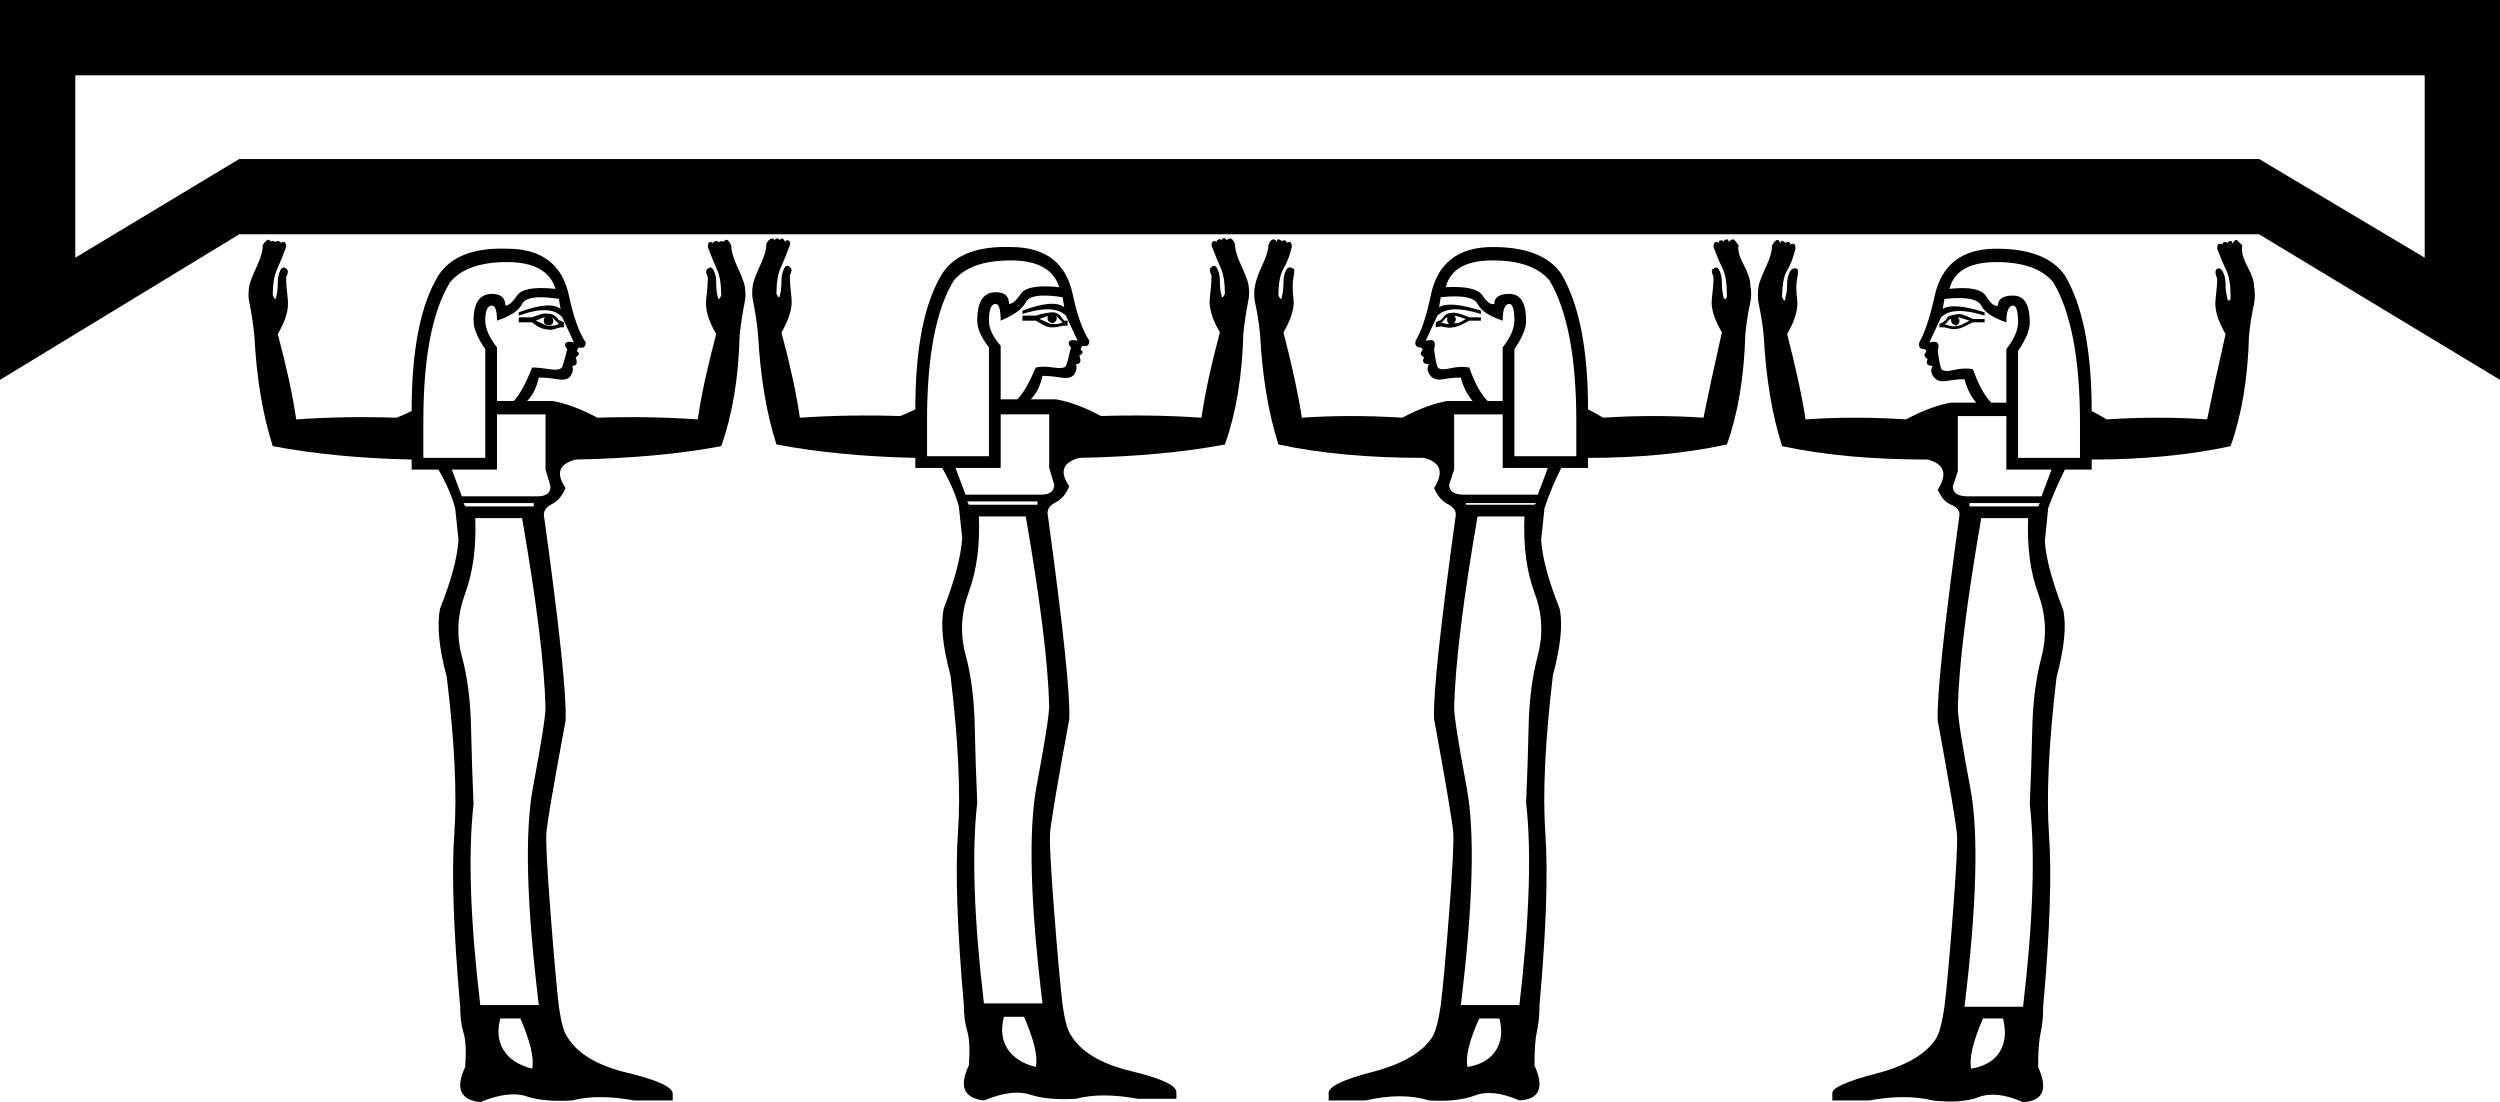 <?xml version="1.0" encoding="UTF-8" standalone="no"?>
<svg
   width="2277.439"
   height="1004"
   id="svg2237"
   sodipodi:version="0.32"
   inkscape:version="1.4.2 (f4327f4, 2025-05-13)"
   sodipodi:docname="1392A.svg"
   inkscape:output_extension="org.inkscape.output.svg.inkscape"
   sodipodi:modified="true"
   version="1.1"
   xmlns:inkscape="http://www.inkscape.org/namespaces/inkscape"
   xmlns:sodipodi="http://sodipodi.sourceforge.net/DTD/sodipodi-0.dtd"
   xmlns="http://www.w3.org/2000/svg"
   xmlns:svg="http://www.w3.org/2000/svg"
   xmlns:rdf="http://www.w3.org/1999/02/22-rdf-syntax-ns#"
   xmlns:cc="http://creativecommons.org/ns#"
   xmlns:dc="http://purl.org/dc/elements/1.1/">
  <defs
     id="defs2242" />
  <sodipodi:namedview
     inkscape:window-height="998"
     inkscape:window-width="1680"
     inkscape:pageshadow="2"
     inkscape:pageopacity="0.0"
     guidetolerance="10.0"
     gridtolerance="10.0"
     objecttolerance="10.0"
     borderopacity="1.0"
     bordercolor="#666666"
     pagecolor="#ffffff"
     id="base"
     inkscape:showpageshadow="2"
     inkscape:pagecheckerboard="0"
     inkscape:deskcolor="#d1d1d1"
     inkscape:zoom="0.136625"
     inkscape:cx="2675.2058"
     inkscape:cy="179.32296"
     inkscape:window-x="-8"
     inkscape:window-y="-8"
     inkscape:window-maximized="1"
     inkscape:current-layer="svg2237" />
  <path
     style="fill:#000000;stroke:none;stroke-width:86.806"
     d="m 1619.234,218.559 c -0.349,0 -0.715,0.127 -1.096,0.381 -1.524,1.016 -2.794,2.54 -3.811,4.572 0,5.081 -1.777,11.433 -5.334,19.055 -3.556,7.622 -5.843,13.466 -6.859,17.531 -1.016,6.098 -1.016,11.686 0,16.768 2.033,9.146 3.556,18.802 4.572,28.965 2.033,38.618 7.622,72.154 16.768,100.609 37.602,8.13 81.81,12.195 132.623,12.195 15.243,4.065 18.293,13.212 9.146,27.439 3.049,7.114 7.114,11.686 12.195,13.719 5.081,2.033 7.621,5.081 7.621,9.146 -14.228,103.659 -20.833,166.159 -19.816,187.5 11.179,60.976 17.017,95.782 17.529,104.42 0.509,8.638 -0.762,32.776 -3.811,72.41 -3.049,39.634 -5.589,67.58 -7.621,83.84 -2.032,14.228 -4.572,23.883 -7.621,28.965 -9.146,14.228 -27.44,24.898 -54.879,32.012 -27.439,7.114 -40.651,13.211 -39.635,18.293 v 6.098 h 33.537 c 22.358,-4.065 41.668,-4.065 57.928,0 17.276,2.033 31.249,1.016 41.92,-3.049 10.671,-4.065 24.136,-2.541 40.397,4.572 18.292,-1.016 22.865,-11.686 13.719,-32.012 0,-14.228 0.763,-24.644 2.287,-31.25 1.522,-6.606 2.287,-14.483 2.287,-23.629 6.099,-68.089 7.875,-120.173 5.334,-156.25 -2.54,-36.077 -0.252,-84.095 6.861,-144.055 7.114,-26.423 9.146,-46.747 6.098,-60.975 -10.162,-26.423 -15.753,-47.256 -16.77,-62.5 l 3.049,-30.488 c 4.065,-11.179 9.147,-22.865 15.244,-35.061 h 24.387 v -9.146 c 46.748,0 88.924,-4.065 126.525,-12.195 10.162,-28.455 15.751,-61.991 16.767,-100.609 1.016,-10.163 2.542,-19.819 4.574,-28.965 1.016,-5.081 1.016,-10.67 0,-16.768 0,-4.065 -2.033,-9.909 -6.098,-17.531 -4.061,-7.622 -5.589,-13.973 -4.572,-19.055 -2.032,-2.032 -3.558,-3.556 -4.574,-4.572 -1.016,-1.016 -2.54,4e-5 -4.572,3.049 0,-2.032 -0.763,-2.795 -2.287,-2.287 -1.522,0.508 -2.285,1.271 -2.285,2.287 0,-1.017 -0.763,-1.525 -2.287,-1.525 -1.523,0 -2.287,1.016 -2.287,3.049 0,-1.016 -0.761,-1.523 -2.285,-1.523 -1.523,0 -2.287,1.524 -2.287,4.572 3.05,8.13 5.844,14.737 8.385,19.818 2.541,5.081 3.811,13.21 3.811,24.389 0,2.033 -0.509,3.049 -1.525,3.049 -1.012,0 -1.523,-1.016 -1.523,-3.049 -1.012,-3.049 -1.523,-7.114 -1.523,-12.195 0,-4.065 -0.763,-7.621 -2.287,-10.67 -1.524,-3.049 -3.304,-4.065 -5.336,-3.049 -2.032,1.016 -2.032,4.065 0,9.146 0,4.065 -0.507,10.416 -1.523,19.055 -1.016,8.638 2.033,19.055 9.146,31.25 -7.114,31.504 -12.704,57.419 -16.77,77.744 -29.472,-2.033 -59.959,-2.033 -91.463,0 -5.081,-3.049 -9.653,-5.589 -13.719,-7.621 v 0 c 0,-54.878 -8.129,-96.038 -24.389,-123.477 -11.179,-16.26 -32.012,-24.391 -62.5,-24.391 -31.504,0 -50.305,14.735 -56.402,44.207 -4.065,18.293 -8.639,32.014 -13.721,41.16 -1.016,4.065 0.507,6.096 4.572,6.096 2.034,1.016 2.29,2.288 0.766,3.812 -1.524,1.524 -0.763,3.301 2.285,5.334 -2.033,4.065 -0.507,6.098 4.574,6.098 -2.031,3.049 -1.777,6.353 0.764,9.91 2.541,3.557 6.606,4.827 12.195,3.811 5.589,-1.017 10.924,-1.525 16.006,-1.525 2.033,8.13 5.589,15.244 10.67,21.342 h -22.865 c -12.195,2.033 -25.914,7.114 -41.158,15.244 -31.504,-2.033 -61.993,-2.033 -91.465,0 -3.049,-20.325 -8.637,-46.24 -16.768,-77.744 7.114,-12.195 10.163,-22.612 9.146,-31.25 -1.016,-8.638 -1.016,-14.99 0,-19.055 1.016,-5.081 1.016,-8.13 0,-9.146 -3.049,-1.016 -5.335,4e-5 -6.859,3.049 -1.523,3.049 -2.287,6.605 -2.287,10.67 0,5.081 -0.507,9.147 -1.523,12.195 0,2.033 -0.252,3.049 -0.764,3.049 -0.508,0 -1.271,-1.016 -2.287,-3.049 0,-11.179 1.524,-19.307 4.572,-24.389 3.049,-5.081 5.589,-11.688 7.621,-19.818 0,-3.049 -0.761,-4.572 -2.285,-4.572 -1.523,0 -2.287,0.507 -2.287,1.523 0,-2.032 -0.763,-3.049 -2.287,-3.049 -1.523,0 -2.285,0.509 -2.285,1.525 0,-1.016 -0.763,-1.779 -2.287,-2.287 -1.522,-0.508 -2.287,0.255 -2.287,2.287 -0.762,-2.287 -1.667,-3.43 -2.715,-3.43 z m 199.363,20.197 c 24.39,0 41.667,6.098 51.83,18.293 16.26,27.439 24.389,70.122 24.389,128.049 v 32.012 h -56.402 v -97.561 c 7.113,-10.163 10.672,-18.8 10.672,-25.914 0,-16.26 -5.082,-24.391 -15.244,-24.391 -9.147,0 -13.721,3.049 -13.721,9.146 -3.049,1.016 -6.605,-1.779 -10.67,-8.385 -4.065,-6.605 -15.245,-8.892 -33.537,-6.859 4.065,-16.26 18.293,-24.391 42.684,-24.391 z m -34.299,32.775 c 11.433,0 18.294,2.286 20.58,6.859 3.049,6.098 10.67,11.179 22.865,15.244 0,-10.163 2.033,-15.244 6.098,-15.244 3.049,0 4.572,5.082 4.572,15.244 0,7.114 -3.556,15.242 -10.67,24.389 v 48.781 h -13.721 c -6.098,-6.098 -11.686,-16.261 -16.767,-30.488 -5.081,-1.016 -10.925,-0.761 -17.531,0.764 -6.606,1.524 -10.415,1.015 -11.432,-1.525 -1.016,-2.541 -2.032,-7.876 -3.049,-16.006 1.016,-3.049 1.016,-5.335 0,-6.859 -1.016,-1.524 -3.558,-1.778 -7.623,-0.762 l 10.672,-22.867 c 7.114,-7.114 20.326,-7.621 39.635,-1.523 v -3.049 c -19.309,-6.098 -32.014,-7.114 -38.111,-3.049 l 1.525,-9.146 c 4.827,-0.508 9.146,-0.762 12.957,-0.762 z m 0.668,14.605 c -1.334,-0.05 -2.786,0.108 -4.481,0.531 -2.958,0.739 -6.017,0.952 -6.859,3.154 -0.773,2.013 -2.794,2.796 -3.811,3.812 l -3.049,1.523 v 3.049 h 4.574 c 0,0 1.017,0.254 3.049,0.762 2.032,0.508 4.603,1.194 7.621,0.764 7.118,-1.016 8.13,-3.049 15.244,-6.098 h 10.67 v -3.049 h -10.67 c -5.335,-2.287 -8.287,-4.3 -12.289,-4.449 z m -1.43,2.924 c 1.016,0 4.573,1.016 10.67,3.049 -9.181,4.932 -13.216,7.151 -22.865,3.049 1.006,-0.146 2.032,-0.763 3.049,-2.287 1.016,-1.524 2.032,-2.285 3.049,-2.285 v 1.523 c 0,2.033 1.524,3.558 4.572,4.574 2.032,-1.016 3.049,-2.542 3.049,-4.574 0,-1.016 -0.507,-2.033 -1.523,-3.049 z m 0,89.939 h 44.207 v 48.781 h 41.158 l -9.146,24.389 h -67.072 c -9.147,0 -13.721,-3.049 -13.721,-9.146 l 4.574,-13.719 z m 10.67,79.268 h 64.025 l -1.525,3.049 h -62.5 z m 10.672,13.721 h 42.682 c -1.016,26.423 2.032,49.289 9.146,68.598 7.114,19.309 8.13,38.617 3.049,57.926 -5.082,19.309 -7.873,40.905 -8.385,64.787 -0.508,23.882 -1.269,47.002 -2.285,69.359 5.082,44.715 3.049,106.199 -6.098,184.451 h -53.353 c 11.179,-92.48 12.956,-158.789 5.334,-198.932 -7.622,-40.142 -11.432,-64.787 -11.432,-73.934 1.016,-38.618 8.13,-96.036 21.342,-172.256 z m 1.523,455.793 h 18.293 c 3.05,12.195 2.033,22.356 -3.049,30.486 -5.081,8.13 -13.719,13.212 -25.914,15.244 v 0 c -2.033,-9.146 1.526,-24.389 10.672,-45.73 z"
     id="path4" />
  <path
     style="fill:#000000;stroke:none;stroke-width:86.806"
     d="m 244.494,218.434 c -0.427,0.02 -0.877,0.188 -1.354,0.506 -1.524,1.016 -2.794,2.54 -3.811,4.572 0,5.081 -1.779,11.433 -5.336,19.055 -3.557,7.622 -5.843,13.466 -6.859,17.531 -1.016,6.098 -1.016,11.179 0,15.244 2.033,10.163 3.556,20.326 4.572,30.488 2.033,38.618 7.623,72.154 16.77,100.609 37.602,7.114 79.775,11.179 126.523,12.195 v 9.146 h 24.391 c 7.114,12.195 12.195,23.882 15.244,35.061 l 3.049,28.963 c -1.016,16.26 -6.607,37.094 -16.77,62.5 -3.049,15.244 -1.016,36.077 6.098,62.5 7.114,58.943 9.4,106.454 6.859,142.531 -2.541,36.077 -0.762,88.668 5.336,157.773 0,9.146 1.016,17.023 3.049,23.629 2.033,6.606 2.542,17.022 1.525,31.25 -9.146,19.309 -4.574,29.979 13.719,32.012 17.276,-7.114 31.249,-8.893 41.92,-5.336 10.671,3.559 24.645,4.827 41.922,3.811 15.244,-4.065 34.045,-4.065 56.402,0 h 35.061 v -6.096 c 0,-6.098 -13.719,-12.451 -41.158,-19.057 -27.439,-6.606 -45.733,-17.53 -54.879,-32.773 -3.049,-4.065 -5.589,-13.212 -7.621,-27.439 -2.033,-17.276 -4.574,-45.731 -7.623,-85.365 -3.049,-39.634 -4.318,-63.77 -3.811,-72.408 0.508,-8.638 6.352,-42.937 17.531,-102.896 1.016,-22.358 -5.589,-84.858 -19.816,-187.5 0,-4.065 2.54,-7.368 7.621,-9.908 5.081,-2.541 9.147,-7.369 12.195,-14.482 -9.146,-13.211 -6.097,-21.849 9.146,-25.914 50.813,-1.016 95.019,-5.081 132.621,-12.195 10.163,-28.455 15.753,-61.991 16.77,-100.609 1.016,-10.163 2.54,-20.326 4.572,-30.488 1.016,-4.065 1.016,-9.147 0,-15.244 -1.016,-4.065 -3.303,-9.909 -6.859,-17.531 -3.557,-7.622 -5.336,-13.973 -5.336,-19.055 -1.016,-2.032 -2.033,-3.556 -3.049,-4.572 -1.016,-1.016 -2.54,-0.509 -4.572,1.523 0,-1.016 -0.509,-1.27 -1.525,-0.762 -1.016,0.508 -2.033,0.762 -3.049,0.762 0,-1.016 -0.761,-1.27 -2.285,-0.762 -1.524,0.508 -2.287,1.271 -2.287,2.287 0,-1.017 -0.763,-1.525 -2.287,-1.525 -1.524,0 -2.287,1.526 -2.287,4.574 3.049,8.13 5.844,14.989 8.385,20.578 2.541,5.589 3.811,13.466 3.811,23.629 -1.016,2.033 -1.777,3.049 -2.285,3.049 -0.508,0 -0.764,-0.509 -0.764,-1.525 -1.017,-3.049 -1.523,-7.621 -1.523,-13.719 0,-4.065 -0.763,-7.621 -2.287,-10.67 -1.524,-3.049 -3.303,-3.558 -5.336,-1.525 -2.033,1.016 -2.033,3.558 0,7.623 0,5.081 -0.507,11.94 -1.523,20.578 -1.016,8.638 2.033,19.055 9.146,31.25 -8.13,30.488 -13.721,56.403 -16.77,77.744 -29.472,-2.032 -59.959,-2.542 -91.463,-1.525 -15.244,-8.13 -28.963,-13.21 -41.158,-15.242 h -22.865 c 5.081,-5.081 8.637,-12.195 10.67,-21.342 5.081,0 10.67,0.507 16.768,1.523 6.098,1.016 10.163,-5e-5 12.195,-3.049 2.032,-3.049 2.542,-6.098 1.525,-9.146 4.065,0 5.081,-2.54 3.049,-7.621 3.049,-2.033 3.812,-3.558 2.287,-4.574 -1.524,-1.016 -1.271,-2.54 0.762,-4.572 4.065,1.016 6.098,-0.507 6.098,-4.572 -6.098,-9.146 -11.179,-23.375 -15.244,-42.684 -6.098,-28.455 -24.898,-42.684 -56.402,-42.684 -30.488,-1.016 -51.321,7.114 -62.5,24.391 C 383.13,277.374 375,318.533 375,374.428 c -4.065,2.033 -8.637,4.063 -13.719,6.096 -31.504,-1.016 -61.993,-0.507 -91.465,1.525 -3.049,-21.341 -8.637,-47.256 -16.768,-77.744 7.114,-12.195 10.163,-22.612 9.146,-31.25 -1.017,-8.638 -1.525,-15.497 -1.525,-20.578 2.033,-4.065 2.033,-6.607 0,-7.623 -2.033,-2.033 -3.81,-1.523 -5.334,1.525 -1.524,3.049 -2.287,6.605 -2.287,10.67 0,6.098 -0.509,10.67 -1.525,13.719 0,1.017 -0.254,1.525 -0.762,1.525 -0.508,0 -1.269,-1.016 -2.285,-3.049 0,-10.163 1.27,-18.04 3.811,-23.629 2.541,-5.589 5.334,-12.448 8.383,-20.578 0,-3.049 -0.761,-4.574 -2.285,-4.574 -1.524,0 -2.287,0.509 -2.287,1.525 0,-1.016 -0.763,-1.779 -2.287,-2.287 -1.524,-0.508 -2.287,-0.255 -2.287,0.762 0,0 -0.761,-0.254 -2.285,-0.762 -1.524,-0.508 -2.287,-0.255 -2.287,0.762 -0.699,-1.397 -1.518,-2.073 -2.457,-2.029 z m 217.396,20.322 c 24.39,0 39.126,8.13 44.207,24.391 -19.309,-2.033 -30.996,9e-5 -35.061,6.098 -4.065,6.098 -7.623,9.146 -10.672,9.146 0,-7.114 -4.065,-10.672 -12.195,-10.672 -11.179,0 -16.768,8.13 -16.768,24.391 0,7.114 3.556,15.751 10.67,25.914 v 99.086 h -56.402 v -33.537 c 0,-57.927 8.13,-100.101 24.391,-126.523 10.163,-12.195 27.44,-18.293 51.83,-18.293 z m 28.963,32.037 c 4.954,-0.143 11.052,0.357 18.293,1.5 l 1.523,9.146 c -6.098,-5.081 -18.8,-4.065 -38.109,3.049 v 3.049 c 19.309,-7.114 32.521,-6.607 39.635,1.523 l 10.67,22.867 c -4.065,-1.016 -6.605,-0.763 -7.621,0.762 -1.016,1.524 -0.509,3.301 1.523,5.334 -2.033,8.13 -3.556,13.467 -4.572,16.008 -1.016,2.541 -4.828,3.301 -11.434,2.285 -6.606,-1.017 -11.941,-1.523 -16.006,-1.523 -6.098,15.244 -11.686,25.407 -16.768,30.488 H 452.744 V 316.5 c -7.114,-9.146 -10.672,-17.277 -10.672,-24.391 0,-9.146 2.033,-13.719 6.098,-13.719 3.049,10e-6 4.574,4.572 4.574,13.719 12.195,-4.065 19.817,-9.147 22.865,-15.244 1.905,-3.811 6.987,-5.834 15.244,-6.072 z m 5.764,14.838 c -4.335,0.19 -7.288,1.905 -11.861,3.43 h -12.195 v 4.574 h 12.195 c 3.724,3.049 7.958,6.268 14.736,6.607 4.072,0.79 7.136,-1.316 11.178,-2.035 h 3.049 v -4.572 l -3.049,-1.525 c -1.016,-10e-6 -2.033,-0.763 -3.049,-2.287 -1.016,-1.524 -2.936,-3.235 -6.098,-3.811 -1.864,-0.339 -3.461,-0.444 -4.906,-0.381 z m -0.672,3.387 c 0.515,-0.007 0.479,0.411 -0.518,1.568 0,2.033 -0.512,5.591 4.232,5.59 2.97,0.503 6.059,-2.1 3.389,-7.115 1.016,1.016 2.033,2.033 3.049,3.049 1.016,1.016 2.033,2.033 3.049,3.049 -2.033,1.017 -4.065,1.525 -6.098,1.525 h -4.572 c -3.049,-1.016 -5.38,-2.542 -10.461,-4.574 1.694,-0.282 6.613,-3.073 7.93,-3.092 z m -43.201,88.459 h 44.207 v 50.305 l 4.572,15.242 c 0,6.098 -4.063,9.146 -12.193,9.146 h -68.598 l -9.146,-24.389 h 41.158 z m -30.488,80.791 h 64.025 v 3.049 h -62.5 z m 10.672,13.721 h 42.682 c 13.211,76.219 20.326,133.638 21.342,172.256 0,8.13 -3.812,32.52 -11.434,73.17 -7.622,40.65 -5.843,106.708 5.336,198.172 H 437.5 c -9.146,-77.236 -11.179,-138.212 -6.098,-182.928 -1.016,-22.358 -1.779,-45.731 -2.287,-70.121 -0.508,-24.39 -3.301,-45.986 -8.383,-64.787 -5.081,-18.801 -4.065,-37.855 3.049,-57.164 7.114,-19.309 10.163,-42.175 9.146,-68.598 z m 22.865,455.793 h 18.293 c 9.146,21.341 12.702,36.584 10.67,45.73 -12.195,-3.049 -20.833,-8.637 -25.914,-16.768 -5.081,-8.13 -6.098,-17.784 -3.049,-28.963 z"
     id="path3" />
  <path
     style="fill:#000000;stroke:none;stroke-width:86.806"
     d="m 1160.129,218.025 c -0.268,0.006 -0.544,0.057 -0.83,0.152 -1.524,0.508 -2.796,2.285 -3.812,5.334 0,4.065 -1.778,9.909 -5.334,17.531 -3.557,7.622 -5.843,13.973 -6.859,19.055 -1.016,5.081 -1.016,10.163 0,15.244 2.032,9.146 3.556,18.8 4.572,28.963 2.033,38.618 7.623,72.154 16.77,100.609 37.602,8.13 81.808,12.195 132.621,12.195 15.244,4.065 18.293,13.212 9.146,27.439 3.049,7.114 7.113,11.941 12.195,14.482 5.081,2.541 7.623,5.843 7.623,9.908 -14.228,102.642 -20.835,164.633 -19.818,185.975 11.179,60.976 17.019,95.784 17.531,104.422 0.509,8.638 -0.762,32.774 -3.811,72.408 -3.05,39.634 -5.591,67.582 -7.623,83.842 -2.032,14.228 -4.572,23.881 -7.621,28.963 -9.146,14.228 -27.44,24.898 -54.879,32.012 -27.439,7.114 -40.649,13.721 -39.633,19.818 v 6.098 h 33.535 c 22.358,-5.082 41.668,-5.082 57.928,0 17.276,1.016 31.249,-0.509 41.92,-4.574 10.671,-4.065 24.136,-2.539 40.397,4.574 18.292,-1.016 22.867,-11.688 13.721,-32.014 0,-14.228 0.761,-24.644 2.285,-31.25 1.522,-6.606 2.287,-14.481 2.287,-23.627 6.1,-68.089 7.877,-120.173 5.336,-156.25 -2.541,-36.077 -0.254,-84.095 6.859,-144.055 7.114,-26.423 9.146,-46.749 6.098,-60.977 -10.162,-25.406 -15.753,-46.24 -16.77,-62.5 l 3.049,-28.963 c 4.065,-12.195 9.147,-24.391 15.244,-36.586 h 24.389 v -9.146 c 46.748,-10e-6 88.922,-4.065 126.523,-12.195 10.162,-28.455 15.751,-61.991 16.767,-100.609 1.016,-10.163 2.542,-19.817 4.574,-28.963 1.016,-5.081 1.016,-10.163 0,-15.244 0,-5.081 -2.033,-11.433 -6.098,-19.055 -4.061,-7.622 -5.589,-13.466 -4.572,-17.531 -2.032,-3.049 -3.558,-4.826 -4.574,-5.334 -1.016,-0.508 -2.54,0.253 -4.572,2.285 0,-2.032 -0.763,-2.793 -2.287,-2.285 -1.522,0.508 -2.285,1.269 -2.285,2.285 0,-1.017 -0.763,-1.523 -2.287,-1.523 -1.522,0 -2.287,1.016 -2.287,3.049 0,-1.017 -0.761,-1.525 -2.285,-1.525 -1.523,0 -2.287,1.526 -2.287,4.574 3.049,8.13 5.844,14.735 8.385,19.816 2.541,5.081 3.811,13.212 3.811,24.391 0,2.033 -0.507,3.049 -1.523,3.049 -1.012,0 -1.525,-0.509 -1.525,-1.525 -1.012,-4.065 -1.523,-8.637 -1.523,-13.719 0,-4.065 -0.763,-7.621 -2.287,-10.67 -1.524,-3.049 -3.304,-3.558 -5.336,-1.525 -2.032,0 -2.032,2.542 0,7.623 0,5.081 -0.507,11.686 -1.523,19.816 -1.016,8.13 2.033,18.293 9.146,30.488 -7.114,31.504 -12.703,57.417 -16.768,77.742 -29.472,-2.033 -59.961,-2.033 -91.465,0 -5.082,-3.049 -9.654,-5.589 -13.719,-7.621 v 0 c 0,-54.878 -8.129,-96.036 -24.389,-123.475 -11.179,-16.26 -32.012,-24.391 -62.5,-24.391 -31.504,0 -50.305,14.735 -56.402,44.207 -4.065,19.309 -8.639,33.028 -13.721,41.158 -1.016,4.065 0.509,6.098 4.574,6.098 2.034,1.016 2.288,2.286 0.764,3.811 -1.524,1.524 -0.763,3.303 2.285,5.336 -2.033,4.065 -0.507,6.098 4.574,6.098 -2.031,3.049 -1.777,6.351 0.764,9.908 2.541,3.557 6.606,4.827 12.195,3.811 5.59,-1.017 10.924,-1.523 16.006,-1.523 2.033,8.13 5.588,15.244 10.67,21.342 h -22.865 c -12.195,2.033 -25.914,7.112 -41.158,15.242 -31.504,-2.033 -61.993,-2.033 -91.465,0 -3.049,-20.325 -8.637,-46.238 -16.768,-77.742 7.114,-12.195 10.163,-22.358 9.146,-30.488 -1.016,-8.13 -1.016,-14.735 0,-19.816 1.016,-5.081 1.016,-7.623 0,-7.623 -3.049,-2.033 -5.335,-1.523 -6.859,1.525 -1.523,3.049 -2.287,6.605 -2.287,10.67 0,5.081 -0.509,9.654 -1.525,13.719 0,1.017 -0.251,1.525 -0.764,1.525 -0.508,0 -1.269,-1.016 -2.285,-3.049 0,-11.179 1.524,-19.309 4.572,-24.391 3.05,-5.081 5.591,-11.686 7.623,-19.816 0,-3.049 -0.763,-4.574 -2.287,-4.574 -1.522,0 -2.287,0.509 -2.287,1.525 0,-2.033 -0.761,-3.049 -2.285,-3.049 -1.523,0 -2.287,0.507 -2.287,1.523 0,-1.016 -0.763,-1.777 -2.287,-2.285 -1.523,-0.508 -2.285,0.253 -2.285,2.285 -0.826,-1.651 -1.819,-2.463 -2.981,-2.438 z m 199.627,19.207 c 24.39,0 41.667,6.096 51.83,18.291 16.26,27.439 24.391,70.122 24.391,128.049 v 32.014 h -56.404 v -97.562 c 7.113,-10.163 10.672,-18.8 10.672,-25.914 0,-16.26 -5.082,-24.391 -15.244,-24.391 -9.146,0 -13.719,3.049 -13.719,9.146 -3.049,1.016 -6.607,-1.524 -10.672,-7.621 -4.065,-6.098 -15.245,-8.639 -33.537,-7.623 4.065,-16.26 18.293,-24.389 42.684,-24.389 z m -34.299,32.773 c 11.433,0 18.294,2.286 20.58,6.859 3.049,6.098 10.67,11.179 22.865,15.244 v 0 c 0,-10.163 2.031,-15.244 6.096,-15.244 3.049,0 4.574,5.082 4.574,15.244 0,7.114 -3.558,15.244 -10.672,24.391 v 48.781 h -13.719 c -6.098,-6.098 -11.688,-16.261 -16.77,-30.488 -5.081,-1.016 -10.923,-0.763 -17.529,0.762 -6.606,1.524 -10.417,1.017 -11.434,-1.523 -1.016,-2.541 -2.033,-7.878 -3.049,-16.008 1.016,-3.049 1.016,-5.335 0,-6.859 -1.016,-1.524 -3.556,-1.778 -7.621,-0.762 l 10.67,-22.865 c 7.114,-7.114 20.326,-7.623 39.635,-1.525 v -3.049 c -19.309,-6.098 -32.012,-7.114 -38.109,-3.049 l 1.523,-9.146 c 4.827,-0.508 9.146,-0.762 12.957,-0.762 z m -2.215,14.891 c -0.556,0.04 -1.088,0.121 -1.596,0.248 -3.049,0 -5.335,1.883 -6.859,3.916 -1.524,2.033 -2.796,3.049 -3.812,3.049 l -3.047,1.525 v 4.572 l 4.572,-0.867 c 2.179,0.177 6.833,1.917 10.67,0.867 3.049,0 8.13,-2.033 15.244,-6.098 h 10.67 v -3.049 h -10.67 c -6.225,-2.668 -11.281,-4.442 -15.172,-4.164 z m 1.453,2.641 c 1.016,0 4.573,1.016 10.67,3.049 -5.082,3.049 -6.434,3.895 -10.16,3.895 -0.233,0 -0.599,0.035 -1.051,0.09 1.377,-0.984 2.064,-2.312 2.064,-3.984 0,-1.016 -0.507,-2.033 -1.524,-3.049 z m -6.098,1.523 c -0.612,1.819 -0.601,5.073 1.834,5.982 -0.667,0.069 -1.303,0.115 -1.834,0.115 -1.016,0 -3.049,-0.507 -6.098,-1.523 1.016,0 2.032,-0.763 3.049,-2.287 1.016,-1.524 2.032,-2.287 3.049,-2.287 z m 6.098,88.416 h 44.207 v 48.779 h 41.158 l -9.146,24.391 h -67.072 c -9.146,0 -13.721,-3.049 -13.721,-9.146 l 4.574,-13.719 z m 10.67,80.791 h 64.025 l -1.525,1.525 h -62.5 z m 10.672,12.195 h 42.682 c -1.016,27.439 2.033,50.559 9.146,69.359 7.114,18.801 8.13,37.857 3.049,57.166 -5.081,19.309 -7.871,40.903 -8.383,64.785 -0.508,23.882 -1.271,47.004 -2.287,69.361 5.081,44.715 3.048,106.199 -6.098,184.451 h -53.353 c 11.179,-91.463 12.958,-157.521 5.336,-198.172 -7.622,-40.65 -11.434,-65.04 -11.434,-73.17 1.016,-39.634 8.13,-97.562 21.342,-173.781 z m 1.523,457.318 h 18.293 c 3.049,11.179 2.033,20.833 -3.049,28.963 -5.081,8.13 -13.719,13.212 -25.914,15.244 -2.033,-9.146 1.523,-23.882 10.67,-44.207 z"
     id="path2" />
  <path
     style="fill:#000000;stroke:none;stroke-width:86.806"
     d="m 698.17,221.988 c 0,5.081 -1.777,11.433 -5.334,19.055 -3.557,7.622 -5.843,13.464 -6.859,17.529 -1.016,6.098 -1.016,11.179 0,15.244 2.033,10.163 3.556,20.326 4.572,30.488 2.033,38.618 7.621,72.154 16.768,100.609 37.602,7.114 79.777,11.179 126.525,12.195 v 9.146 h 24.391 c 7.114,12.195 12.195,23.882 15.244,35.061 l 3.047,28.965 c -1.016,16.26 -6.605,37.601 -16.768,64.023 -3.049,14.228 -1.016,34.552 6.098,60.975 7.111,58.943 9.4,106.454 6.859,142.531 -2.541,36.077 -0.761,88.668 5.336,157.773 0,9.146 1.017,17.023 3.049,23.629 2.036,6.606 2.54,17.022 1.523,31.25 -9.146,19.309 -4.574,29.98 13.719,32.012 17.276,-7.114 31.251,-8.89 41.922,-5.334 10.671,3.559 24.644,4.827 41.92,3.811 15.244,-4.065 34.045,-4.065 56.402,0 h 35.062 v -6.098 c 0,-6.098 -13.721,-12.449 -41.16,-19.055 -27.439,-6.606 -45.731,-17.531 -54.877,-32.775 -3.049,-4.065 -5.591,-13.21 -7.623,-27.438 -2.032,-17.276 -4.572,-45.478 -7.621,-84.604 -3.047,-39.126 -4.323,-63.008 -3.811,-71.646 0.508,-8.638 6.35,-43.446 17.529,-104.422 1.016,-21.341 -5.589,-83.841 -19.816,-187.5 0,-4.065 2.539,-7.367 7.621,-9.908 5.081,-2.541 9.147,-7.369 12.195,-14.482 -9.146,-13.211 -6.097,-21.849 9.146,-25.914 50.813,-1.016 95.021,-5.082 132.623,-12.195 10.162,-28.455 15.751,-61.991 16.768,-100.609 1.016,-10.163 2.54,-20.326 4.572,-30.488 1.016,-4.065 1.016,-9.147 0,-15.244 -1.016,-4.065 -3.302,-9.907 -6.859,-17.529 -3.556,-7.622 -5.334,-13.973 -5.334,-19.055 -1.798,-3.596 -3.792,-6.878 -7.621,-3.049 -0.8,-2.876 -4.189,-2.363 -4.574,0 -1.201,-2.156 -4.572,-0.602 -4.572,1.523 -1.029,-1.269 -4.744,-1.791 -4.572,3.049 3.049,8.13 5.842,14.991 8.383,20.58 2.541,5.589 3.811,13.464 3.811,23.627 -1.016,2.033 -1.775,3.049 -2.287,3.049 -0.512,0 -0.764,-0.507 -0.764,-1.523 -1.012,-3.049 -1.523,-7.623 -1.523,-13.721 0,-4.065 -0.763,-7.621 -2.287,-10.67 -1.524,-3.049 -3.302,-3.556 -5.334,-1.523 -2.032,1.016 -2.032,3.556 0,7.621 0,5.081 -0.509,11.942 -1.525,20.58 -1.016,8.638 2.033,19.055 9.146,31.25 -8.13,30.488 -13.719,56.401 -16.768,77.742 -29.472,-2.032 -59.961,-2.54 -91.465,-1.523 -15.244,-8.13 -28.963,-13.212 -41.158,-15.244 h -22.865 c 5.081,-5.081 8.638,-12.196 10.67,-21.342 5.081,0 10.672,0.509 16.77,1.525 6.098,1.016 10.163,-3e-5 12.195,-3.049 2.036,-3.049 2.54,-6.098 1.523,-9.146 4.065,0 5.081,-2.542 3.049,-7.623 3.05,-2.033 3.811,-3.556 2.287,-4.572 -1.523,-1.016 -1.268,-2.54 0.764,-4.572 4.065,1.016 6.098,-0.509 6.098,-4.574 -6.098,-9.146 -11.179,-23.375 -15.244,-42.684 -6.098,-28.455 -24.898,-42.682 -56.402,-42.682 -30.488,-1.016 -51.321,7.114 -62.5,24.391 -16.26,26.423 -24.391,67.58 -24.391,123.475 -4.065,2.033 -8.639,4.065 -13.721,6.098 -31.504,-1.016 -61.991,-0.507 -91.463,1.525 -3.049,-21.341 -8.637,-47.256 -16.768,-77.744 7.114,-12.195 10.163,-22.612 9.146,-31.25 -1.017,-8.638 -1.525,-15.499 -1.525,-20.58 2.033,-4.065 2.033,-6.605 0,-7.621 -2.033,-2.033 -3.81,-1.525 -5.334,1.523 -1.524,3.049 -2.287,6.607 -2.287,10.672 0,6.098 -0.509,10.67 -1.525,13.719 0,1.017 -0.254,1.523 -0.762,1.523 -0.508,0 -1.271,-1.016 -2.287,-3.049 0,-10.163 1.272,-18.038 3.812,-23.627 2.541,-5.589 5.334,-12.45 8.383,-20.58 1.496,-5.145 -3.242,-5.93 -4.572,-3.049 -0.162,-2.934 -3.484,-4.629 -4.574,-1.523 -1.131,-2.761 -3.976,-2.051 -4.572,0 -1.519,-3.038 -5.072,-2.054 -7.623,3.049 z m 222.562,15.244 c 24.39,0 39.126,8.128 44.207,24.389 -19.309,-2.033 -30.995,9e-5 -35.061,6.098 -4.065,6.098 -7.623,9.146 -10.672,9.146 0,-7.114 -4.065,-10.67 -12.195,-10.67 -11.179,0 -16.768,8.638 -16.768,25.914 0,7.114 3.556,15.244 10.67,24.391 v 99.086 h -56.402 v -32.014 c 0,-58.943 8.13,-101.626 24.391,-128.049 10.163,-12.195 27.44,-18.291 51.83,-18.291 z m 28.963,32.035 c 4.954,-0.143 11.052,0.357 18.293,1.5 l 1.523,9.146 c -6.097,-5.081 -18.8,-4.065 -38.109,3.049 v 3.049 c 19.309,-6.098 32.521,-5.588 39.635,1.525 l 10.67,22.865 c -4.064,-1.016 -6.605,-0.763 -7.621,0.762 -1.016,1.524 -0.509,3.303 1.523,5.336 -2.032,9.146 -3.556,14.735 -4.572,16.768 -1.016,2.032 -4.828,2.542 -11.434,1.525 -6.606,-1.016 -11.941,-1.016 -16.006,0 -6.098,14.228 -11.687,23.882 -16.768,28.963 h -15.244 v -48.779 c -7.114,-8.13 -10.67,-15.753 -10.67,-22.867 0,-10.163 2.031,-15.244 6.096,-15.244 3.049,0 4.574,5.082 4.574,15.244 12.195,-5.081 19.817,-10.67 22.865,-16.768 1.905,-3.811 6.987,-5.836 15.244,-6.074 z m 10.67,15.221 c -5.081,0 -10.67,1.016 -16.768,3.049 h -12.195 v 4.572 h 12.195 c 6.56,3.82 9.258,5.875 13.721,6.098 3.044,0.152 5.589,-0.254 7.621,-0.762 2.032,-0.508 3.556,-0.762 4.572,-0.762 h 3.049 v -4.574 h -3.049 c -1.016,-1.016 -2.032,-2.286 -3.049,-3.811 -1.016,-1.524 -3.049,-2.794 -6.098,-3.811 z m 1.525,3.049 c 1.016,1.016 2.032,2.033 3.049,3.049 1.016,1.016 2.03,2.033 3.047,3.049 -2.032,1.017 -4.064,1.523 -6.096,1.523 h -4.574 c -3.048,-1.016 -5.377,-2.54 -10.459,-4.572 4.859,-1.619 7.003,-2.595 8.188,-2.924 -0.516,0.208 -0.777,0.674 -0.777,1.398 0,2.033 -0.17,4.086 4.574,5.441 2.97,-1.193 5.041,-3.645 3.049,-6.965 z m -50.305,89.939 h 44.207 v 48.779 L 960.365,441.5 c 0,6.098 -4.065,9.146 -12.195,9.146 h -68.598 l -9.145,-24.391 h 41.158 z m -30.488,79.268 h 64.023 v 3.049 h -62.5 z m 10.67,13.719 h 42.684 c 13.211,76.22 20.326,133.638 21.342,172.256 0,8.13 -3.812,32.522 -11.434,73.172 -7.622,40.65 -5.842,106.707 5.336,198.17 h -53.355 c -9.146,-77.236 -11.177,-138.21 -6.096,-182.926 -1.016,-22.358 -1.775,-45.733 -2.287,-70.123 -0.508,-24.39 -3.301,-45.984 -8.383,-64.785 -5.082,-18.801 -4.067,-37.857 3.047,-57.166 7.114,-19.309 10.163,-42.175 9.146,-68.598 z m 22.867,455.793 h 18.293 c 9.146,21.341 12.702,36.586 10.67,45.732 -12.195,-3.049 -20.832,-8.639 -25.914,-16.77 -5.081,-8.13 -6.097,-17.784 -3.049,-28.963 z"
     id="path6"
     sodipodi:nodetypes="cscccccccccccsccccccccssccccccsccccccccccccscscsscccccccccsccccccccccccccccsscscscccccscccsscccscssccccccscssccccsscssccccccssccccccscscccsccccccsccccccccccccsccccsccccccc" />
  <path
     style="fill:#000000;stroke:none;stroke-width:86.806"
     d="m 0,0 v 346.037 l 217.988,-132.623 1839.939,-6e-5 219.512,132.623 V 0 Z M 68.598,68.598 H 2208.842 V 234.756 L 2057.928,144.816 H 217.988 L 68.598,234.756 Z"
     id="path2239"
     sodipodi:nodetypes="cccccccccccccc" />
</svg>
